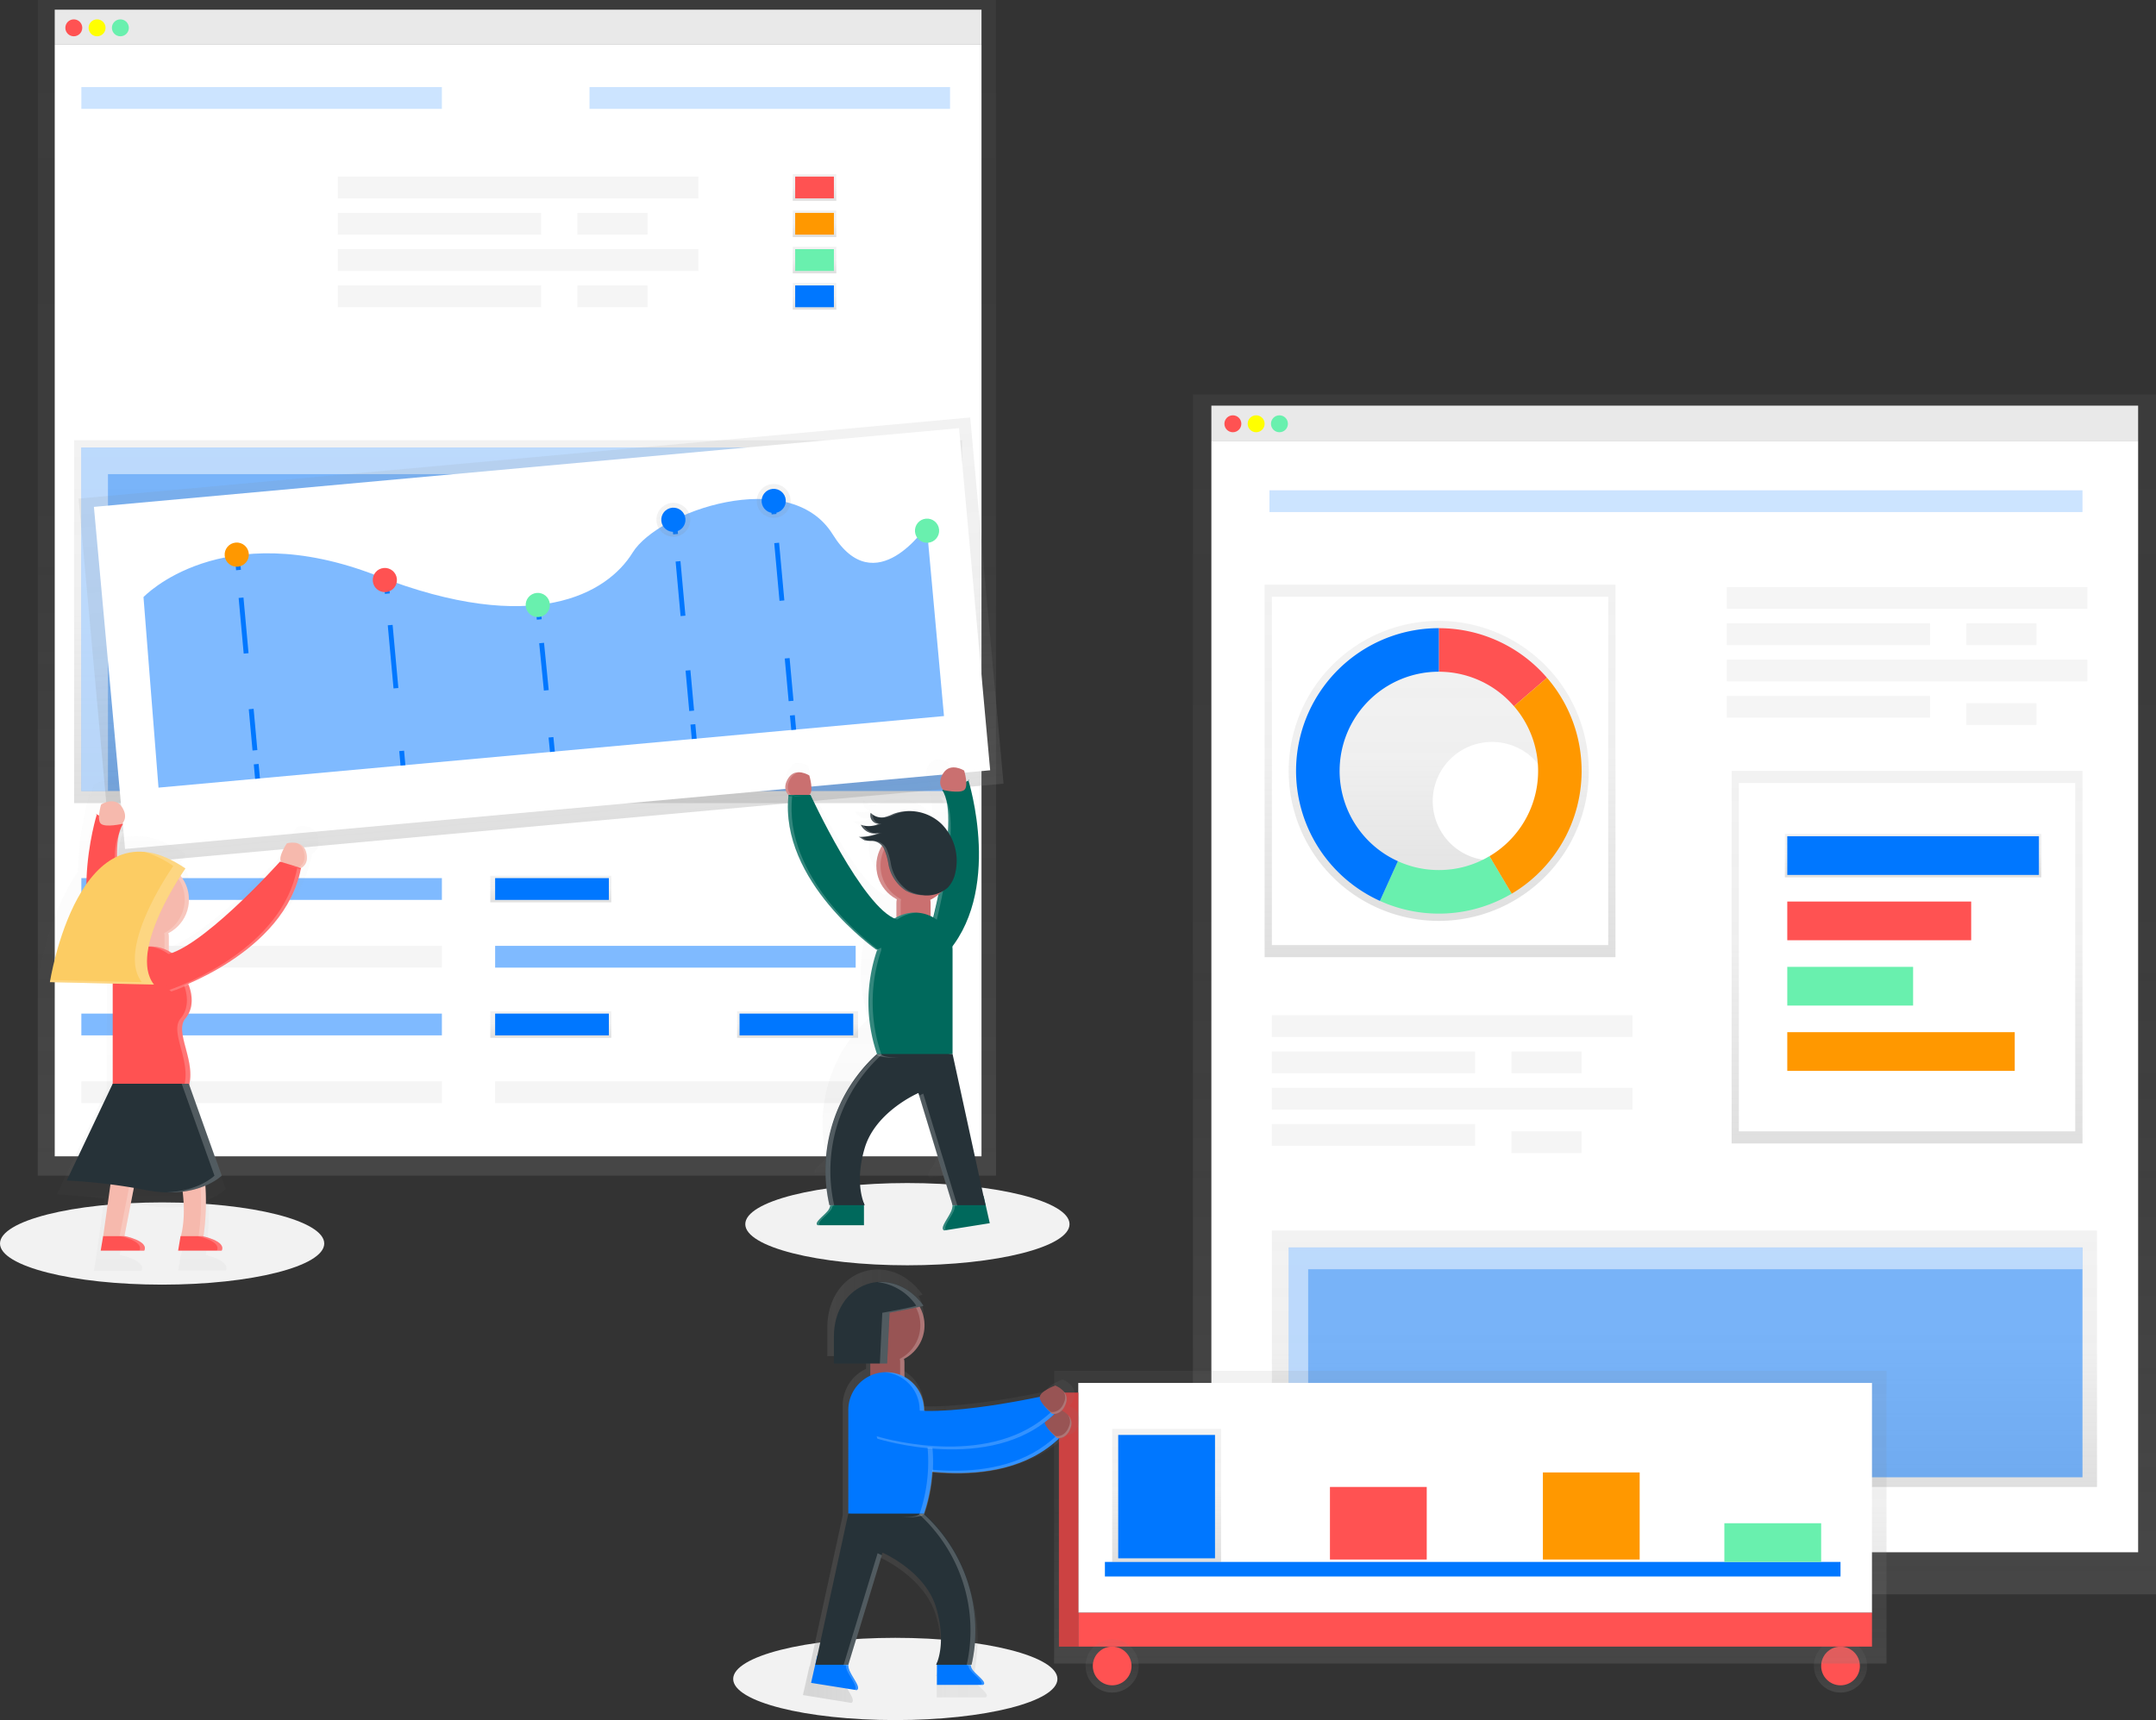 <svg xmlns="http://www.w3.org/2000/svg" xmlns:xlink="http://www.w3.org/1999/xlink" width="444" height="354.328" viewBox="0 0 444 354.328"><rect x="0" y="0" width="444" height="354.328" fill="#333333" stroke="none"/><defs><linearGradient id="a" x1="0.5" y1="1" x2="0.5" gradientUnits="objectBoundingBox"><stop offset="0" stop-color="gray" stop-opacity="0.251"/><stop offset="0.54" stop-color="gray" stop-opacity="0.122"/><stop offset="1" stop-color="gray" stop-opacity="0.102"/></linearGradient><linearGradient id="j" x1="0.516" y1="0.999" x2="0.516" y2="-0.001" xlink:href="#a"/><linearGradient id="k" x1="1.221" y1="1.356" x2="1.221" y2="0.356" xlink:href="#a"/><linearGradient id="l" x1="1.26" y1="1.627" x2="1.26" y2="0.627" xlink:href="#a"/><linearGradient id="m" x1="0.506" y1="0.964" x2="0.506" y2="0.023" xlink:href="#a"/><linearGradient id="n" xlink:href="#a"/><linearGradient id="o" x1="0.498" x2="0.498" y2="0.007" xlink:href="#a"/><linearGradient id="p" xlink:href="#a"/><linearGradient id="u" xlink:href="#a"/><linearGradient id="y" y1="Infinity" y2="Infinity" xlink:href="#a"/><linearGradient id="ab" x1="0" y1="0.5" x2="1" y2="0.5" xlink:href="#a"/></defs><ellipse cx="33.387" cy="8.471" rx="33.387" ry="8.471" transform="translate(150.99 337.385)" fill="#f2f2f2"/><ellipse cx="33.387" cy="8.471" rx="33.387" ry="8.471" transform="translate(153.481 243.702)" fill="#f2f2f2"/><ellipse cx="33.387" cy="8.471" rx="33.387" ry="8.471" transform="translate(0 247.688)" fill="#f2f2f2"/><rect width="190.855" height="7.226" transform="translate(11.272 1.993)" fill="#f5f5f5"/><rect width="197.333" height="242.182" transform="translate(7.784)" fill="url(#a)"/><rect width="190.855" height="228.976" transform="translate(11.272 9.219)" fill="#fff"/><circle cx="1.744" cy="1.744" r="1.744" transform="translate(13.455 3.987)" fill="#ff5252"/><circle cx="1.744" cy="1.744" r="1.744" transform="translate(18.248 3.987)" fill="#ff0"/><circle cx="1.744" cy="1.744" r="1.744" transform="translate(23.047 3.987)" fill="#69f0ae"/><g transform="translate(16.753 17.939)" opacity="0.2"><rect width="74.249" height="4.485" fill="#07f"/></g><rect width="74.249" height="4.485" transform="translate(69.575 36.377)" fill="#f5f5f5"/><rect width="74.249" height="4.485" transform="translate(16.753 180.889)" fill="#07f" opacity="0.5"/><rect width="24.916" height="5.481" transform="translate(100.969 180.391)" fill="url(#a)"/><rect width="24.916" height="5.481" transform="translate(100.969 208.296)" fill="url(#a)"/><rect width="24.916" height="5.481" transform="translate(151.797 208.296)" fill="url(#a)"/><rect width="23.421" height="4.485" transform="translate(101.966 180.889)" fill="#07f"/><rect width="23.421" height="4.485" transform="translate(101.966 208.795)" fill="#07f"/><rect width="23.421" height="4.485" transform="translate(152.295 208.795)" fill="#07f"/><rect width="74.249" height="4.485" transform="translate(16.753 194.842)" fill="#f5f5f5"/><rect width="74.249" height="4.485" transform="translate(101.966 194.842)" fill="#07f" opacity="0.5"/><rect width="74.249" height="4.485" transform="translate(101.966 222.747)" fill="#f5f5f5"/><rect width="74.249" height="4.485" transform="translate(16.753 208.795)" fill="#07f" opacity="0.5"/><rect width="74.249" height="4.485" transform="translate(16.753 222.747)" fill="#f5f5f5"/><rect width="41.859" height="4.485" transform="translate(69.575 43.852)" fill="#f5f5f5"/><rect width="14.451" height="4.485" transform="translate(118.908 43.852)" fill="#f5f5f5"/><rect width="41.859" height="4.485" transform="translate(69.575 58.801)" fill="#f5f5f5"/><rect width="14.451" height="4.485" transform="translate(118.908 58.801)" fill="#f5f5f5"/><rect width="74.249" height="4.485" transform="translate(69.575 51.327)" fill="#f5f5f5"/><g transform="translate(121.4 17.939)" opacity="0.2"><rect width="74.249" height="4.485" fill="#07f"/></g><rect width="8.97" height="5.481" transform="translate(163.258 35.879)" fill="url(#a)"/><rect width="8.97" height="5.481" transform="translate(163.258 43.354)" fill="url(#a)"/><rect width="8.97" height="5.481" transform="translate(163.258 50.828)" fill="url(#a)"/><rect width="7.973" height="4.485" transform="translate(163.757 36.377)" fill="#ff5252"/><rect width="7.973" height="4.485" transform="translate(163.757 43.852)" fill="#ff9800"/><rect width="7.973" height="4.485" transform="translate(163.757 51.327)" fill="#69f0ae"/><rect width="8.97" height="5.481" transform="translate(163.258 58.303)" fill="url(#a)"/><rect width="7.973" height="4.485" transform="translate(163.757 58.801)" fill="#07f"/><rect width="182.882" height="74.747" transform="translate(15.258 90.694)" fill="url(#a)"/><rect width="178.896" height="70.761" transform="translate(16.753 92.189)" fill="#07f" opacity="0.5"/><path d="M39.1,190.481H212.516V185H33.62v70.761H39.1Z" transform="translate(-16.867 -92.811)" fill="#fff" opacity="0.5"/><rect width="184.377" height="75.744" transform="translate(16.183 102.708) rotate(-5.2)" fill="url(#j)"/><rect width="178.896" height="70.761" transform="translate(19.34 104.416) rotate(-5.2)" fill="#fff"/><path d="M216.89,360.206l-3.09-39.252s15.946-16.943,48.137-4.385,47.37,3.693,52.6-4.789,32.391-17.939,41.191-3.752,19.355-1.764,19.355-1.764l3.568,39.2Z" transform="translate(-184.25 -197.959)" fill="#07f" opacity="0.5"/><line x2="0.269" y2="2.98" transform="translate(48.85 114.443)" fill="none" stroke="#07f" stroke-miterlimit="10" stroke-width="1"/><line x2="2.86" y2="31.424" transform="translate(49.642 123.134)" fill="none" stroke="#07f" stroke-miterlimit="10" stroke-width="1" stroke-dasharray="11.51 11.51"/><line x2="0.274" y2="2.975" transform="translate(52.762 157.413)" fill="none" stroke="#07f" stroke-miterlimit="10" stroke-width="1"/><line x2="0.274" y2="2.975" transform="translate(79.491 119.307)" fill="none" stroke="#07f" stroke-miterlimit="10" stroke-width="1"/><line x2="2.068" y2="22.678" transform="translate(80.354 128.765)" fill="none" stroke="#07f" stroke-miterlimit="10" stroke-width="1" stroke-dasharray="13.06 13.06"/><line x2="0.269" y2="2.98" transform="translate(82.716 154.682)" fill="none" stroke="#07f" stroke-miterlimit="10" stroke-width="1"/><line x2="0.299" y2="2.975" transform="translate(110.756 124.629)" fill="none" stroke="#07f" stroke-miterlimit="10" stroke-width="1"/><line x2="1.684" y2="16.993" transform="translate(111.538 132.462)" fill="none" stroke="#07f" stroke-miterlimit="10" stroke-width="1" stroke-dasharray="9.79 9.79"/><line x2="0.294" y2="2.98" transform="translate(113.467 151.882)" fill="none" stroke="#07f" stroke-miterlimit="10" stroke-width="1"/><line x2="0.269" y2="2.98" transform="translate(138.856 107.058)" fill="none" stroke="#07f" stroke-miterlimit="10" stroke-width="1"/><line x2="2.806" y2="30.791" transform="translate(139.633 115.634)" fill="none" stroke="#07f" stroke-miterlimit="10" stroke-width="1" stroke-dasharray="11.28 11.28"/><line x2="0.274" y2="2.98" transform="translate(142.693 149.221)" fill="none" stroke="#07f" stroke-miterlimit="10" stroke-width="1"/><line x2="0.269" y2="2.975" transform="translate(159.137 102.947)" fill="none" stroke="#07f" stroke-miterlimit="10" stroke-width="1"/><line x2="2.965" y2="32.555" transform="translate(159.945 111.842)" fill="none" stroke="#07f" stroke-miterlimit="10" stroke-width="1" stroke-dasharray="11.93 11.93"/><line x2="0.274" y2="2.975" transform="translate(163.179 147.357)" fill="none" stroke="#07f" stroke-miterlimit="10" stroke-width="1"/><circle cx="2.492" cy="2.492" r="2.492" transform="translate(46.048 111.996) rotate(-5.2)" fill="#ff9800"/><circle cx="2.492" cy="2.492" r="2.492" transform="translate(76.545 117.228) rotate(-5.2)" fill="#ff5252"/><circle cx="2.492" cy="2.492" r="2.492" transform="translate(108.04 122.366) rotate(-5.2)" fill="#69f0ae"/><circle cx="3.488" cy="3.488" r="3.488" transform="translate(134.881 103.911) rotate(-5.2)" fill="url(#k)"/><circle cx="3.488" cy="3.488" r="3.488" transform="translate(155.543 100.031) rotate(-5.2)" fill="url(#l)"/><circle cx="2.492" cy="2.492" r="2.492" transform="translate(135.964 104.813) rotate(-5.2)" fill="#07f"/><circle cx="2.492" cy="2.492" r="2.492" transform="translate(156.626 100.934) rotate(-5.2)" fill="#07f"/><circle cx="2.492" cy="2.492" r="2.492" transform="translate(188.206 107.066) rotate(-5.2)" fill="#69f0ae"/><g transform="translate(195.968 158.8)" opacity="0.2"><path d="M547.76,413.177l.035.115C548.179,413.077,547.76,413.177,547.76,413.177Z" transform="translate(-547.76 -413.154)" fill="url(#m)"/></g><g transform="translate(161.926 156.472)" opacity="0.2"><path d="M509.362,494.54l8.113-1.311-1.116-4.983h0v-.07h-.03l-5.751-26.411v-19.26a7.128,7.128,0,0,0-.04-.733c8.591-11.392,3.488-29.266,2.99-30.826-.09.045-.224.1-.414.179a10.494,10.494,0,0,0-.394-2.058s-2.492-1.585-3.852.453c-1.186,1.779-.3,2.865-.06,3.119l-.169.055a5.741,5.741,0,0,1,.787,1.963,4.307,4.307,0,0,0-.269-.5c-.314-.055-.5-.1-.5-.1L508.6,414l-.169.055c.862,1.261,1.166,3.488,1.126,6.129a8.654,8.654,0,0,0-1-1.151,8.8,8.8,0,0,0-5.83-2.432h-.414a5.159,5.159,0,0,0-.678.045h-.169l-.284.04-.324.06-.234.05-.4.11-.149.045c-.169.055-.334.11-.5.174a8.594,8.594,0,0,1-1.709.618.83.83,0,0,0-.244.025h0a2.851,2.851,0,0,1-1.869-.533l-.179-.14a2.653,2.653,0,0,1-.194-.184,1.266,1.266,0,0,0-.085.543,1.669,1.669,0,0,0,.583,1.131,1.579,1.579,0,0,0,.309.209,1.336,1.336,0,0,0,.528.149h.144c-.115.055-.229.1-.349.15h-.025c-.13.045-.254.085-.389.12h0a4.325,4.325,0,0,1-1.993.03h0l-.214-.05c-.1-.03-.214-.06-.314-.095a2.393,2.393,0,0,0,.11.219l.04.065.09.14.055.07.1.125.06.065.125.125.05.045.184.154.065.045.135.095.09.055.12.07.1.05.125.055.1.045.14.05.174.05.13.035h.867a2.493,2.493,0,0,0,.748-.184l-.458.189h0l-.229.08-.234.085-.234.07-.239.07-.234.06-.249.06-.229.045-.264.045-.219.035-.284.035h-1.2a2.1,2.1,0,0,1,.752.4,1.994,1.994,0,0,0,.463.249,1.783,1.783,0,0,0,.224.05h1.116a3.259,3.259,0,0,1,1.291.414,2.319,2.319,0,0,1,.553.5c-.07.115-.14.224-.2.344s-.1.2-.154.3a6.2,6.2,0,0,0-.264.633,7.016,7.016,0,0,0-.429,2.417v.578a1.651,1.651,0,0,0,.04.359v.095q.03.219.08.434v.085q.04.179.09.354l.03.1a6.975,6.975,0,0,0,.3.827l.035.08q.085.184.174.359v.035q.11.2.229.394v.03q.11.179.234.349l.03.04a7.065,7.065,0,0,0,.583.7h0a7.046,7.046,0,0,0,1.879,1.41,3.109,3.109,0,0,0-.055.324h0a3.169,3.169,0,0,0,0,.339v2.631q-.224.12-.439.254c-6.244-2.835-15.542-22.923-15.542-22.923h-.224c.907-.678,0-3.628,0-3.628a4.256,4.256,0,0,0-1.744-.578h-.8l-.1.03h-.05l-.149.055h0l-.14.065-.05.025-.095.055-.065.3-.09.06-.055.045-.085.07-.055.05-.085.08-.05.055-.085.1-.04.05-.125.169c-1.36,2.038,0,3.174,0,3.174a20.3,20.3,0,0,0-.125,2.367c-.1,14.68,15.612,26.057,16.415,26.625a30.136,30.136,0,0,0,.035,19.18.323.323,0,0,0,.04.07,29.441,29.441,0,0,0-8.83,27.846l.065.3h.145a1.985,1.985,0,0,1-.055.2,2.28,2.28,0,0,1-.145.349,2.708,2.708,0,0,1-.364.533h0c-.154.179-.334.359-.523.543l-.2.189c-.792.757-1.595,1.495-1,1.794h8.576v-3.742h.149s-.06-.115-.149-.339v-.04h-.03c-.448-1.156-1.495-4.734.179-10.245,2.038-6.8,9.966-10.2,9.966-10.2l.144.5h-.03l6.219,20.431a.832.832,0,0,1-.025.244,3.328,3.328,0,0,1-.135.568,3.608,3.608,0,0,1-.169.419c-.384.792-1.047,1.724-1.336,2.422a2.341,2.341,0,0,0-.1.294.906.906,0,0,0-.035.349.4.4,0,0,0,.264.334h.115l.239-.04Zm-2.4-58.168q-.234-.13-.5-.244v-2.472a3.147,3.147,0,0,0-.055-.563,7.031,7.031,0,0,0,1.495-.962c-.3,1.525-.633,2.985-.937,4.241Z" transform="translate(-479.447 -408.482)" fill="url(#n)"/></g><path d="M479.711,418.387s-1.495-1.256,0-3.518,4.271-.5,4.271-.5,1,3.264,0,4.016S479.711,418.387,479.711,418.387Z" transform="translate(-317.32 -254.635)" fill="#ca7070"/><path d="M501.746,591.75h-6.922a2.272,2.272,0,0,1-.653,1.779c-.932,1.076-2.805,2.377-1.923,2.821h9.5Z" transform="translate(-323.827 -343.952)" fill="#00695c"/><path d="M494.68,593.529a2.272,2.272,0,0,0,.653-1.779h-.5a2.272,2.272,0,0,1-.653,1.779c-.932,1.076-2.806,2.377-1.923,2.82h.5C491.875,595.906,493.748,594.61,494.68,593.529Z" transform="translate(-323.832 -343.952)" fill="#fff" opacity="0.2"/><path d="M552.532,588.89l-6.478,1.051a3.3,3.3,0,0,1-.294,2.282c-.708,1.495-2.3,3.359-1.34,3.762l9.378-1.495Z" transform="translate(-349.967 -342.517)" fill="#00695c"/><path d="M546,416.922s7.41,23.376-5.018,36.317l-3.588-2.746s7.345-25.514,3.234-31.5C547.88,416.574,546,416.922,546,416.922Z" transform="translate(-346.59 -256.235)" fill="#00695c"/><path d="M543.711,416.377s-1.495-1.256,0-3.518,4.271-.5,4.271-.5,1,3.264,0,4.016S543.711,416.377,543.711,416.377Z" transform="translate(-349.427 -253.627)" fill="#ca7070"/><path d="M546.258,592.2a3.3,3.3,0,0,0,.294-2.287l5.98-1v-.08l-6.478,1.076a3.3,3.3,0,0,1-.294,2.282c-.708,1.495-2.3,3.359-1.34,3.762l.394-.065C544.1,595.4,545.581,593.609,546.258,592.2Z" transform="translate(-349.967 -342.492)" fill="#fff" opacity="0.2"/><rect width="7.031" height="10.42" rx="3.516" transform="translate(184.616 182.464)" fill="#ca7070"/><path d="M537.642,455.548s7.255-25.2,3.3-31.394c-.349-.065-.573-.115-.573-.115l-.065-.06-.184.06c4.111,5.98-3.234,31.5-3.234,31.5l3.588,2.746.314-.339Z" transform="translate(-346.339 -259.785)" fill="#fff" opacity="0.2"/><circle cx="7.784" cy="7.784" r="7.784" transform="translate(180.475 170.539)" fill="#ca7070"/><path d="M521.68,455.551v-3.389a3.488,3.488,0,0,1,.08-.737,7.784,7.784,0,0,1,3.119-14.7h-.438a7.784,7.784,0,0,0-3.563,14.705,3.489,3.489,0,0,0-.08.738v3.389a3.488,3.488,0,0,0,3.957,3.488A3.528,3.528,0,0,1,521.68,455.551Z" transform="translate(-336.186 -266.181)" fill="#fff" opacity="0.2"/><path d="M530.746,500.857s-15.014,1.694-15.567,0a33.191,33.191,0,0,1,0-21.343,7.784,7.784,0,0,1,7.784-7.784h0a7.784,7.784,0,0,1,7.784,7.784Z" transform="translate(-334.579 -283.74)" fill="#00695c"/><path d="M521.813,530.18l6.782,31.14h-6.782l-7.031-23.1s-8.79,3.767-11.048,11.3,0,11.8,0,11.8h-7.285l-.075-.339a32.391,32.391,0,0,1,9.867-30.8h0" transform="translate(-325.646 -313.064)" fill="#263238"/><path d="M515.93,500.872a33.191,33.191,0,0,1,0-21.343,7.784,7.784,0,0,1,7.282-7.769h-.5a7.784,7.784,0,0,0-7.784,7.784,33.2,33.2,0,0,0,0,21.343c.2.608,2.252.777,4.8.752C517.659,501.594,516.09,501.395,515.93,500.872Z" transform="translate(-334.453 -283.755)" fill="#fff" opacity="0.2"/><path d="M498.327,454.982S478.24,440.92,480.248,423.09h4.52s10.794,23.376,17.71,25.618S498.327,454.982,498.327,454.982Z" transform="translate(-317.852 -259.338)" fill="#00695c"/><g transform="translate(170.007 217.241)" opacity="0.2"><path d="M534.31,546.984l6.9,22.678h1l-7.031-23.1S534.853,546.7,534.31,546.984Z" transform="translate(-515.052 -538.522)" fill="#fff"/><path d="M507.257,530.43h-1a32.391,32.391,0,0,0-9.867,30.8l.075.339h1l-.075-.339A32.391,32.391,0,0,1,507.257,530.43Z" transform="translate(-495.663 -530.43)" fill="#fff"/></g><path d="M481,423.6h-.752c-1.993,17.83,18.079,31.892,18.079,31.892l.5-.189C496.5,453.584,479.124,440.244,481,423.6Z" transform="translate(-317.854 -259.594)" fill="#fff" opacity="0.2"/><path d="M514.522,437.53a12.881,12.881,0,0,1,.907,3.134,8.312,8.312,0,0,0,3.563,5.481,7.908,7.908,0,0,0,3.488.952,6.66,6.66,0,0,0,5.172-1.56,6.409,6.409,0,0,0,1.58-3.184,10.779,10.779,0,0,0-2.835-9.907,9.563,9.563,0,0,0-9.966-2.088,9.515,9.515,0,0,1-1.889.688,3.144,3.144,0,0,1-2.756-.917,1.739,1.739,0,0,0,1.679,2.252,4.849,4.849,0,0,1-3.717.2,3.154,3.154,0,0,0,3.987,1.59,10.625,10.625,0,0,1-4.485.917c.324,0,.957.6,1.35.718a8.56,8.56,0,0,0,1.495.1A2.9,2.9,0,0,1,514.522,437.53Z" transform="translate(-332.472 -262.686)" fill="#263238"/><g transform="translate(176.758 167.071)" opacity="0.2"><path d="M515.894,432.732a4.8,4.8,0,0,1-1.844.473,4.834,4.834,0,0,0,2.347-.473,1.759,1.759,0,0,1-1.764-1.9,2.96,2.96,0,0,1-.419-.354,1.739,1.739,0,0,0,1.679,2.252Z" transform="translate(-511.638 -430.117)" fill="#fff"/><path d="M520.137,431.046a9.515,9.515,0,0,0,1.889-.688,8.661,8.661,0,0,1,2.99-.6,8.75,8.75,0,0,0-3.488.6,9.518,9.518,0,0,1-1.889.688.828.828,0,0,0-.269.03,2.989,2.989,0,0,0,.767-.03Z" transform="translate(-514.307 -429.751)" fill="#fff"/><path d="M511.059,440.254c-.394-.115-1.027-.708-1.35-.718a10.624,10.624,0,0,0,4.485-.917,2.781,2.781,0,0,1-1,.209,10.629,10.629,0,0,1-3.987.708c.324,0,.957.6,1.35.718a3.343,3.343,0,0,0,1.047.085A2.182,2.182,0,0,1,511.059,440.254Z" transform="translate(-509.21 -434.2)" fill="#fff"/><path d="M525.592,453.293a7.908,7.908,0,0,1-3.488-.952,8.431,8.431,0,0,1-3.563-5.481,12.883,12.883,0,0,0-.907-3.134,2.9,2.9,0,0,0-2.457-1.61,5.018,5.018,0,0,0-.747,0h.244a2.9,2.9,0,0,1,2.457,1.61,12.881,12.881,0,0,1,.907,3.134,8.311,8.311,0,0,0,3.563,5.481,7.908,7.908,0,0,0,3.488.952h.5Z" transform="translate(-511.829 -435.947)" fill="#fff"/><path d="M513.424,437.194a3.179,3.179,0,0,1-2.551-1.629,4.652,4.652,0,0,1-.583-.164A3.179,3.179,0,0,0,513.424,437.194Z" transform="translate(-509.752 -432.585)" fill="#fff"/></g><path d="M480.219,418.382s-1.495-1.256,0-3.518a2.407,2.407,0,0,1,1.864-1.141,2.442,2.442,0,0,0-2.362,1.141c-1.495,2.262,0,3.518,0,3.518a13.617,13.617,0,0,0,2.955.329,14.865,14.865,0,0,1-2.457-.329Z" transform="translate(-317.325 -254.631)" fill="#fff" opacity="0.2"/><g transform="translate(18.224 163.716)" opacity="0.2"><path d="M191.27,423.173l.04-.135S190.8,422.939,191.27,423.173Z" transform="translate(-191.072 -423.018)" fill="url(#o)"/></g><g transform="translate(7.873 160.9)" opacity="0.2"><path d="M227.806,428.691a3.282,3.282,0,0,0-.179-.463c0-.05-.05-.09-.075-.135a2.8,2.8,0,0,0-.149-.259l-.1-.13a2.518,2.518,0,0,0-.164-.194l-.115-.115q-.09-.082-.179-.149l-.125-.09-.2-.12-.125-.065-.224-.095-.115-.045a2.756,2.756,0,0,0-.324-.09h0a5.148,5.148,0,0,0-2.188.06s-2.088,3.08-1.286,4.186l-.264-.08s-15.513,17.312-24.263,20.526q-.334-.229-.693-.429v-3.239a3.818,3.818,0,0,0,0-.409h0a3.789,3.789,0,0,0-.065-.384l.065-.035.259-.145.374-.229.239-.154a4.958,4.958,0,0,0,.5-.389l.194-.169q.179-.15.344-.314l.2-.194q.209-.214.4-.439l.14-.169q.179-.224.344-.458l.14-.209q.15-.229.284-.468l.09-.154a6.819,6.819,0,0,0,.3-.638l.08-.194q.1-.264.194-.533a.926.926,0,0,1,.06-.189c.07-.234.135-.468.184-.713a.3.3,0,0,1,.025-.145q.06-.3.095-.618v-.209c0-.254.04-.5.04-.772a8.472,8.472,0,0,0-1.884-5.328c.663-1.036,1.1-1.649,1.1-1.649-.4-.274-.792-.523-1.181-.767l-.379-.224c-.259-.154-.5-.309-.777-.448l-.434-.229c-.234-.125-.463-.244-.693-.354l-.444-.2-.663-.289-.434-.174c-.219-.085-.439-.164-.653-.239l-.409-.14c-.224-.07-.448-.135-.668-.194l-.364-.1c-.249-.06-.5-.11-.742-.159l-.264-.055c-.334-.06-.663-.1-1-.135h0a11.815,11.815,0,0,0-5.98.917,11.036,11.036,0,0,1,1.335-5.561l-.2-.07-.07.07s-.244.055-.628.125a5.2,5.2,0,0,0-.324.6,6.932,6.932,0,0,1,.952-2.372l-.2-.07c.294-.3,1.36-1.615-.07-3.762-1.644-2.462-4.654-.548-4.654-.548a12.736,12.736,0,0,0-.468,2.492c-.229-.095-.394-.164-.5-.219a62.04,62.04,0,0,0-2.337,15.627c-5.427,7.7-7.669,19.076-8.108,21.527h0l-.035.194h0c-.03.179-.045.274-.045.274l14.107.329v22.484l-10.27,21.722s3.907.125,9.787.877L182.3,515h0l-.543,3.259h9.777c1.086-2.173-4.345-3.259-4.345-3.259h-.12l2.118-10.838q1.405.234,2.89.5a28.315,28.315,0,0,0,4.4.5h0a23.383,23.383,0,0,0,3.663-.159,25.494,25.494,0,0,1-.4,9.966h-.055l-.543,3.259h9.777c.947-1.894-3.06-2.965-4.1-3.2l.045-.319a54.523,54.523,0,0,0,.384-11.063,13.391,13.391,0,0,0,3.488-2.078h0l.135-.12h0l.04-.04-7.28-20.431c1.36-5.78-3.374-11.85-.847-14.885s1-6.907.7-7.569c6.837-2.99,20.655-10.465,24.532-23.421a24.5,24.5,0,0,0,.693-2.776S228.653,431.526,227.806,428.691Z" transform="translate(-170.3 -417.368)" fill="url(#p)"/></g><path d="M192.373,430.922s-7.41,23.376,5.018,36.317l3.588-2.746s-7.345-25.514-3.234-31.5C190.49,430.574,192.373,430.922,192.373,430.922Z" transform="translate(-172.401 -263.259)" fill="#ff5252"/><path d="M200.115,430.377s1.495-1.256,0-3.518-4.271-.5-4.271-.5-1,3.264,0,4.016S200.115,430.377,200.115,430.377Z" transform="translate(-175.019 -260.65)" fill="#f6b9ad"/><rect width="7.031" height="10.42" rx="3.516" transform="translate(34.763 199.86) rotate(180)" fill="#f6b9ad"/><path d="M206.328,469.548s-7.255-25.2-3.3-31.394c.349-.065.573-.115.573-.115l.065-.06.184.06c-4.111,5.98,3.234,31.5,3.234,31.5l-3.588,2.746-.314-.339Z" transform="translate(-178.253 -266.808)" fill="#fff" opacity="0.2"/><circle cx="7.784" cy="7.784" r="7.784" transform="translate(23.336 177.515)" fill="#f6b9ad"/><path d="M219.279,469.551v-3.389a3.49,3.49,0,0,0-.08-.738,7.784,7.784,0,0,0-3.119-14.7h.439a7.784,7.784,0,0,1,3.563,14.705,3.486,3.486,0,0,1,.08.738v3.389a3.488,3.488,0,0,1-3.957,3.488,3.528,3.528,0,0,0,3.075-3.5Z" transform="translate(-185.394 -273.205)" fill="#fff" opacity="0.2"/><path d="M201.08,514.857s15.014,1.694,15.567,0c1.794-5.481-2.99-11.406-.6-14.3,2.492-2.99.6-7.041.6-7.041a7.784,7.784,0,0,0-7.784-7.784h0a7.784,7.784,0,0,0-7.784,7.784Z" transform="translate(-177.868 -290.764)" fill="#ff5252"/><path d="M223.424,500.555c2.492-2.99.6-7.041.6-7.041a7.784,7.784,0,0,0-7.784-7.784,3.312,3.312,0,0,0-.5.025,7.779,7.779,0,0,1,7.285,7.759s1.894,4.051-.6,7.041c-2.412,2.9,2.392,8.815.6,14.3-.169.523-1.719.723-3.777.752,2.536.025,4.58-.144,4.774-.752C225.836,509.365,221.012,503.45,223.424,500.555Z" transform="translate(-185.223 -290.764)" fill="#fff" opacity="0.2"/><path d="M211.482,543.18h0c5.481,7.769,7.908,19.509,6.339,30.8l-.045.339H213.1s1.45-4.271,0-11.8a18.632,18.632,0,0,0-7.1-11.3l-4.515,23.1H197.13l4.355-31.14Z" transform="translate(-175.887 -319.585)" fill="#f6b9ad"/><path d="M274.609,448.04s1.809-.757,1.032-3.364-3.937-1.729-3.937-1.729-1.919,2.825-1.176,3.842S274.609,448.04,274.609,448.04Z" transform="translate(-212.624 -269.229)" fill="#f6b9ad"/><path d="M220.545,477.17s23.326-7.559,26.63-25.195l-4.32-1.326s-17.167,19.165-24.418,19.3S220.545,477.17,220.545,477.17Z" transform="translate(-185.195 -273.165)" fill="#ff5252"/><path d="M250.791,453.35l.723.219c-3.3,17.635-26.63,25.195-26.63,25.195l-.414-.324C227.226,477.483,247.711,469.8,250.791,453.35Z" transform="translate(-189.603 -274.519)" fill="#fff" opacity="0.2"/><g transform="translate(24.597 223.595)" opacity="0.2"><path d="M208.375,559.31l-4.515,23.1h1l4.385-22.424a10.791,10.791,0,0,0-.867-.678Z" transform="translate(-203.86 -551.272)" fill="#fff"/><path d="M224.927,543.18h-1c5.481,7.769,7.908,19.509,6.339,30.8l-.045.339h1l.045-.339C232.835,562.689,230.418,550.949,224.927,543.18Z" transform="translate(-213.929 -543.18)" fill="#fff"/></g><path d="M275.462,447.963s1.809-.757,1.032-3.364a2.407,2.407,0,0,0-1.445-1.639,2.442,2.442,0,0,1,1.923,1.784c.777,2.6-1.032,3.364-1.032,3.364a13.615,13.615,0,0,1-2.92-.548A14.868,14.868,0,0,0,275.462,447.963Z" transform="translate(-213.96 -269.307)" fill="#fff" opacity="0.2"/><path d="M191.548,542.48l-9.468,19.933a117.11,117.11,0,0,1,16.444,1.993c10.465,1.993,15.448-2.99,15.448-2.99L207.22,542.48Z" transform="translate(-168.336 -319.234)" fill="#263238"/><path d="M201.1,605.48s4.983,1,3.987,2.99h-8.97l.5-2.99Z" transform="translate(-175.38 -350.84)" fill="#ff5252"/><path d="M233.1,605.48s4.983,1,3.987,2.99h-8.97l.5-2.99Z" transform="translate(-191.434 -350.84)" fill="#ff5252"/><path d="M203.026,450s-11.96,16.943-6.478,23.919l-21.428-.5S181.1,435.05,203.026,450Z" transform="translate(-164.845 -271.104)" fill="#fccc63"/><path d="M203.026,450.059a18.152,18.152,0,0,0-8.347-3.4,21.1,21.1,0,0,1,5.855,2.9s-11.96,16.943-6.478,23.919l-18.861-.439c-.05.284-.075.439-.075.439l21.428.5C191.066,467,203.026,450.059,203.026,450.059Z" transform="translate(-164.845 -271.163)" fill="#fff" opacity="0.2"/><path d="M227.889,542.48h-1.495l6.752,18.936s-3.219,3.214-9.917,3.443c7.709.249,11.411-3.443,11.411-3.443Z" transform="translate(-188.981 -319.234)" fill="#fff" opacity="0.2"/><path d="M205.117,605.48h-1s4.983,1,3.987,2.99h1C210.1,606.477,205.117,605.48,205.117,605.48Z" transform="translate(-179.394 -350.84)" fill="#fff" opacity="0.2"/><path d="M237.117,605.48h-1s4.983,1,3.987,2.99h1C242.1,606.477,237.117,605.48,237.117,605.48Z" transform="translate(-195.447 -350.84)" fill="#fff" opacity="0.2"/><rect width="190.855" height="7.226" transform="translate(249.467 83.558)" fill="#f5f5f5"/><rect width="198.33" height="247.165" transform="translate(245.67 81.251)" fill="url(#a)"/><rect width="190.855" height="228.976" transform="translate(249.467 90.783)" fill="#fff"/><circle cx="1.744" cy="1.744" r="1.744" transform="translate(252.148 85.551)" fill="#ff5252"/><circle cx="1.744" cy="1.744" r="1.744" transform="translate(256.942 85.551)" fill="#ff0"/><circle cx="1.744" cy="1.744" r="1.744" transform="translate(261.741 85.551)" fill="#69f0ae"/><g transform="translate(261.427 100.999)" opacity="0.2"><rect width="167.434" height="4.485" fill="#07f"/></g><rect width="72.256" height="76.741" transform="translate(260.43 120.433)" fill="url(#a)"/><rect width="69.266" height="71.758" transform="translate(261.925 122.925)" fill="#fff"/><rect width="72.256" height="76.741" transform="translate(356.605 158.803)" fill="url(#a)"/><rect width="69.266" height="71.758" transform="translate(358.1 161.295)" fill="#fff"/><rect width="169.926" height="52.822" transform="translate(261.925 253.484)" fill="url(#a)"/><rect width="163.448" height="47.34" transform="translate(265.413 256.972)" fill="#07f" opacity="0.5"/><path d="M536.607,520.165H696.068V515.68H532.62v47.34h3.987Z" transform="translate(-267.207 -258.708)" fill="#fff" opacity="0.5"/><path d="M741.4,361.89a30.9,30.9,0,1,0,7.475,20.157A30.9,30.9,0,0,0,741.4,361.89Zm-12.458,38.6a12.207,12.207,0,1,1,.015,0Z" transform="translate(-421.688 -223.243)" fill="url(#u)"/><path d="M764.593,370.236l6.8-5.855a29.326,29.326,0,0,0-22.275-10.22v8.97A20.386,20.386,0,0,1,764.593,370.236Z" transform="translate(-452.811 -224.757)" fill="#ff5252"/><path d="M736.9,451.265a20.3,20.3,0,0,1-8.432-1.829l-3.7,8.177a29.4,29.4,0,0,0,27.153-1.495l-4.585-7.719A20.3,20.3,0,0,1,736.9,451.265Z" transform="translate(-440.595 -272.036)" fill="#69f0ae"/><path d="M789.026,393.84a29.276,29.276,0,0,0-7.126-19.18l-6.8,5.855a20.4,20.4,0,0,1-5.038,30.9l4.585,7.719a29.4,29.4,0,0,0,14.381-25.29Z" transform="translate(-463.316 -235.042)" fill="#ff9800"/><path d="M699.088,383.551a20.431,20.431,0,0,1,20.431-20.431v-8.97a29.4,29.4,0,0,0-12.134,56.18l3.7-8.177a20.431,20.431,0,0,1-12-18.6Z" transform="translate(-423.21 -224.752)" fill="#07f"/><rect width="52.822" height="8.97" transform="translate(367.568 171.76)" fill="url(#a)"/><rect width="51.825" height="7.973" transform="translate(368.067 172.258)" fill="#07f"/><rect width="37.872" height="7.973" transform="translate(368.067 185.713)" fill="#ff5252"/><rect width="25.912" height="7.973" transform="translate(368.067 199.167)" fill="#69f0ae"/><rect width="46.842" height="7.973" transform="translate(368.067 212.622)" fill="#ff9800"/><rect width="74.249" height="4.485" transform="translate(261.925 209.133)" fill="#f5f5f5"/><rect width="41.859" height="4.485" transform="translate(261.925 216.608)" fill="#f5f5f5"/><rect width="14.451" height="4.485" transform="translate(311.258 216.608)" fill="#f5f5f5"/><rect width="14.451" height="4.485" transform="translate(311.258 233.053)" fill="#f5f5f5"/><rect width="41.859" height="4.485" transform="translate(261.925 231.558)" fill="#f5f5f5"/><rect width="74.249" height="4.485" transform="translate(261.925 224.083)" fill="#f5f5f5"/><rect width="74.249" height="4.485" transform="translate(355.609 120.931)" fill="#f5f5f5"/><rect width="41.859" height="4.485" transform="translate(355.609 128.406)" fill="#f5f5f5"/><rect width="14.451" height="4.485" transform="translate(404.942 128.406)" fill="#f5f5f5"/><rect width="14.451" height="4.485" transform="translate(404.942 144.851)" fill="#f5f5f5"/><rect width="41.859" height="4.485" transform="translate(355.609 143.356)" fill="#f5f5f5"/><rect width="74.249" height="4.485" transform="translate(355.609 135.881)" fill="#f5f5f5"/><circle cx="5.481" cy="5.481" r="5.481" transform="translate(373.548 337.699)" fill="url(#a)"/><circle cx="3.987" cy="3.987" r="3.987" transform="translate(375.043 339.194)" fill="#ff5252"/><rect width="171.421" height="60.296" transform="translate(217.077 282.386)" fill="url(#a)"/><rect width="163.448" height="47.34" transform="translate(222.06 284.878)" fill="#fff"/><line x2="151.488" transform="translate(227.541 323.248)" stroke="#07f" stroke-miterlimit="10" stroke-width="3" fill="url(#y)"/><rect width="22.424" height="27.407" transform="translate(229.036 294.346)" fill="url(#a)"/><rect width="19.933" height="25.414" transform="translate(230.282 295.591)" fill="#07f"/><rect width="19.933" height="7.973" transform="translate(355.11 313.78)" fill="#69f0ae"/><rect width="19.933" height="17.939" transform="translate(317.737 303.315)" fill="#ff9800"/><rect width="19.933" height="14.949" transform="translate(273.885 306.305)" fill="#ff5252"/><rect width="163.448" height="6.976" transform="translate(222.06 332.218)" fill="#ff5252"/><circle cx="5.481" cy="5.481" r="5.481" transform="translate(223.555 337.699)" fill="url(#a)"/><circle cx="3.987" cy="3.987" r="3.987" transform="translate(225.05 339.194)" fill="#ff5252"/><rect width="3.987" height="52.323" transform="translate(218.073 286.871)" fill="#ff5252"/><rect width="3.987" height="52.323" transform="translate(218.073 286.871)" opacity="0.2"/><path d="M543.3,650.155v-.4a.239.239,0,0,0-.03-.155,1.714,1.714,0,0,1-.06-.219c-.025-.07-.03-.095-.05-.145s-.06-.14-.09-.209l-.06-.125c-.04-.07-.085-.14-.13-.2l-.065-.095a3.29,3.29,0,0,0-.209-.259h0a4.794,4.794,0,0,0-1.39-1.027,4.011,4.011,0,0,0,.892-1.535,3.2,3.2,0,0,0,.12-.468v-.144a2.726,2.726,0,0,0,.025-.289v-.4a.239.239,0,0,0-.03-.154,1.707,1.707,0,0,1-.06-.219c-.025-.07-.03-.095-.05-.144s-.06-.14-.09-.209l-.06-.125c-.04-.07-.085-.14-.13-.2l-.065-.095a3.278,3.278,0,0,0-.209-.259h0a5.019,5.019,0,0,0-1.769-1.2s-3.164,1.171-3.374,2.457c-2.322.5-15.856,3.314-25.15,3.09l-.07-.184a8.267,8.267,0,0,0-4.4-7.31v-3.13a3.718,3.718,0,0,0,0-.4h0a3.7,3.7,0,0,0-.06-.379l.06-.035.254-.14.369-.224.234-.154q.259-.179.5-.379l.189-.164c.115-.1.224-.2.334-.3l.194-.189q.2-.209.389-.429l.135-.169q.174-.219.334-.448l.135-.2q.144-.224.279-.458l.085-.15c.11-.2.209-.409.3-.618l.075-.189q.1-.254.189-.5l.06-.184c.07-.229.13-.458.179-.693a.277.277,0,0,1,.025-.14q.055-.3.09-.6v-.2c0-.249.04-.5.04-.753a8.227,8.227,0,0,0-1.061-4.041c.533-.13.857-.235.817-.285-.2-.274-.409-.533-.623-.782l-.2-.234c-.149-.169-.294-.329-.444-.5l-.239-.244c-.15-.15-.3-.289-.449-.424l-.234-.209q-.284-.239-.568-.464l-.125-.1c-.229-.169-.458-.329-.693-.5l-.259-.159c-.149-.095-.3-.184-.458-.264l-.309-.159-.429-.2-.314-.14c-.149-.065-.3-.12-.458-.174l-.284-.1c-.229-.075-.458-.144-.688-.2l-.354-.08-.384-.08-.384-.06-.354-.04-.394-.035h-.733q-.324,0-.648.03h0c-5.1.419-9.563,4.869-9.563,11.96v5.85h7.973V639.7a8.267,8.267,0,0,0-4.8,7.5v22.678l-6.767,31.09h-.09L486.33,706.9l9.548,1.545h0l.414.065c1-.429-.673-2.437-1.425-3.987a4.258,4.258,0,0,1-.2-.5,3.773,3.773,0,0,1-.189-.967L501.813,679h-.035l.174-.563s9.338,3.987,11.74,12c1.948,6.478.738,10.694.209,12.059h-.035v.08c-.1.259-.179.4-.179.4h.179v4.4h10.1c.937-.473-1.052-1.854-2.043-2.99a2.825,2.825,0,0,1-.658-1.271h.169l.08-.359a34.648,34.648,0,0,0-10.395-32.774.383.383,0,0,0,.045-.085,37.1,37.1,0,0,0,1.749-9c7.719.737,17.989.209,25.668-5.741a23.91,23.91,0,0,0,2.1-1.784c.663-.05,1.824-.419,2.467-2.292a3.19,3.19,0,0,0,.12-.468v-.145a2.715,2.715,0,0,0,.035-.319Z" transform="translate(-320.974 -357.723)" fill="url(#ab)"/><path d="M518.459,690.306s23.371,7.43,36.317-4.983l-2.746-3.593s-25.115,5.6-31.1,1.495S518.459,690.306,518.459,690.306Z" transform="translate(-336.578 -389.094)" fill="#07f"/><path d="M554.8,688l.458.6c-12.956,12.418-36.317,4.983-36.317,4.983s-.06-.189-.149-.5C521.576,693.915,542.719,699.6,554.8,688Z" transform="translate(-337.258 -392.239)" fill="#fff" opacity="0.2"/><path d="M588.761,683.06s1.914.433,2.8-2.133-2.193-3.7-2.193-3.7-3.2,1.181-3.194,2.437S588.761,683.06,588.761,683.06Z" transform="translate(-371.062 -386.836)" fill="#985454"/><path d="M589,683.785s1.914.434,2.8-2.133a2.407,2.407,0,0,0-.224-2.173,2.442,2.442,0,0,1,.528,2.571c-.882,2.571-2.8,2.133-2.8,2.133a13.617,13.617,0,0,1-2.053-2.148A14.859,14.859,0,0,0,589,683.785Z" transform="translate(-371.604 -387.965)" fill="#fff" opacity="0.2"/><path d="M541.7,781.75h6.922a2.272,2.272,0,0,0,.653,1.779c.932,1.076,2.806,2.377,1.924,2.821h-9.5Z" transform="translate(-348.752 -439.272)" fill="#07f"/><path d="M555.226,783.529a2.272,2.272,0,0,1-.653-1.779h.5a2.272,2.272,0,0,0,.653,1.779c.932,1.076,2.806,2.377,1.923,2.82h-.5C558.031,785.906,556.158,784.61,555.226,783.529Z" transform="translate(-355.207 -439.272)" fill="#fff" opacity="0.2"/><path d="M490.956,778.89l6.478,1.061a3.3,3.3,0,0,0,.294,2.282c.708,1.495,2.3,3.359,1.34,3.762L489.69,784.5Z" transform="translate(-322.659 -437.837)" fill="#07f"/><path d="M498.489,782.209a3.3,3.3,0,0,1-.294-2.282l-6-1v-.08l6.478,1.061a3.3,3.3,0,0,0,.294,2.282c.708,1.495,2.3,3.359,1.34,3.762l-.394-.065C500.646,785.4,499.166,783.614,498.489,782.209Z" transform="translate(-323.914 -437.817)" fill="#fff" opacity="0.2"/><rect width="7.031" height="10.42" rx="3.516" transform="translate(186.251 287.563) rotate(180)" fill="#985454"/><circle cx="7.784" cy="7.784" r="7.784" transform="translate(174.824 265.219)" fill="#985454"/><path d="M523.279,645.551v-3.389a3.484,3.484,0,0,0-.08-.737,7.784,7.784,0,0,0-3.119-14.7h.439a7.784,7.784,0,0,1,3.563,14.705,3.493,3.493,0,0,1,.08.737v3.389a3.488,3.488,0,0,1-3.957,3.488,3.528,3.528,0,0,0,3.075-3.5Z" transform="translate(-337.905 -361.501)" fill="#fff" opacity="0.2"/><path d="M505.08,690.857s15.014,1.694,15.567,0a33.191,33.191,0,0,0,0-21.343,7.784,7.784,0,0,0-7.784-7.784h0a7.784,7.784,0,0,0-7.784,7.784Z" transform="translate(-330.38 -379.06)" fill="#07f"/><path d="M498.252,720.18l-6.782,31.14h6.782l7.031-23.1s8.79,3.767,11.048,11.3,0,11.8,0,11.8h7.3l.075-.339a32.391,32.391,0,0,0-9.867-30.8h0" transform="translate(-323.552 -408.383)" fill="#263238"/><path d="M527.229,690.872a33.191,33.191,0,0,0,0-21.343,7.784,7.784,0,0,0-7.282-7.769h.5a7.784,7.784,0,0,1,7.784,7.784,33.2,33.2,0,0,1,0,21.343c-.2.608-2.252.777-4.8.752C525.5,691.594,527.06,691.395,527.229,690.872Z" transform="translate(-337.839 -379.075)" fill="#fff" opacity="0.2"/><g transform="translate(173.703 311.921)" opacity="0.2"><path d="M510.978,736.984l-6.9,22.678h-1l7.031-23.1S510.435,736.7,510.978,736.984Z" transform="translate(-503.08 -728.522)" fill="#fff"/><path d="M534.31,720.43h1a32.391,32.391,0,0,1,9.867,30.8l-.075.339h-1l.075-.339A32.391,32.391,0,0,0,534.31,720.43Z" transform="translate(-518.748 -720.43)" fill="#fff"/></g><path d="M516.459,680.306s23.371,7.43,36.317-4.983l-2.746-3.593s-25.115,5.6-31.1,1.495S516.459,680.306,516.459,680.306Z" transform="translate(-335.575 -384.077)" fill="#07f"/><path d="M552.8,678l.458.6c-12.956,12.418-36.317,4.983-36.317,4.983s-.06-.189-.149-.5C519.576,683.915,540.719,689.6,552.8,678Z" transform="translate(-336.255 -387.222)" fill="#fff" opacity="0.2"/><path d="M586.761,673.06s1.914.434,2.8-2.133-2.193-3.7-2.193-3.7-3.2,1.181-3.194,2.437S586.761,673.06,586.761,673.06Z" transform="translate(-370.058 -381.819)" fill="#985454"/><path d="M587,673.785s1.914.434,2.8-2.133a2.407,2.407,0,0,0-.224-2.173,2.442,2.442,0,0,1,.528,2.571c-.882,2.571-2.8,2.133-2.8,2.133a13.616,13.616,0,0,1-2.053-2.148A14.877,14.877,0,0,0,587,673.785Z" transform="translate(-370.6 -382.948)" fill="#fff" opacity="0.2"/><path d="M510.581,630.739l-.5,10.465H499.12v-5.556c0-11.157,11.8-15.393,18.438-6.428C517.722,629.464,510.581,630.739,510.581,630.739Z" transform="translate(-327.39 -360.318)" fill="#263238"/><path d="M517.18,624.464a11.113,11.113,0,0,1,7.943,4.819c.164.219-6.976,1.495-6.976,1.495l-.5,10.465h1.495l.5-10.465s7.141-1.276,6.976-1.495C523.942,625.664,520.424,624.219,517.18,624.464Z" transform="translate(-336.451 -360.351)" fill="#fff" opacity="0.2"/></svg>